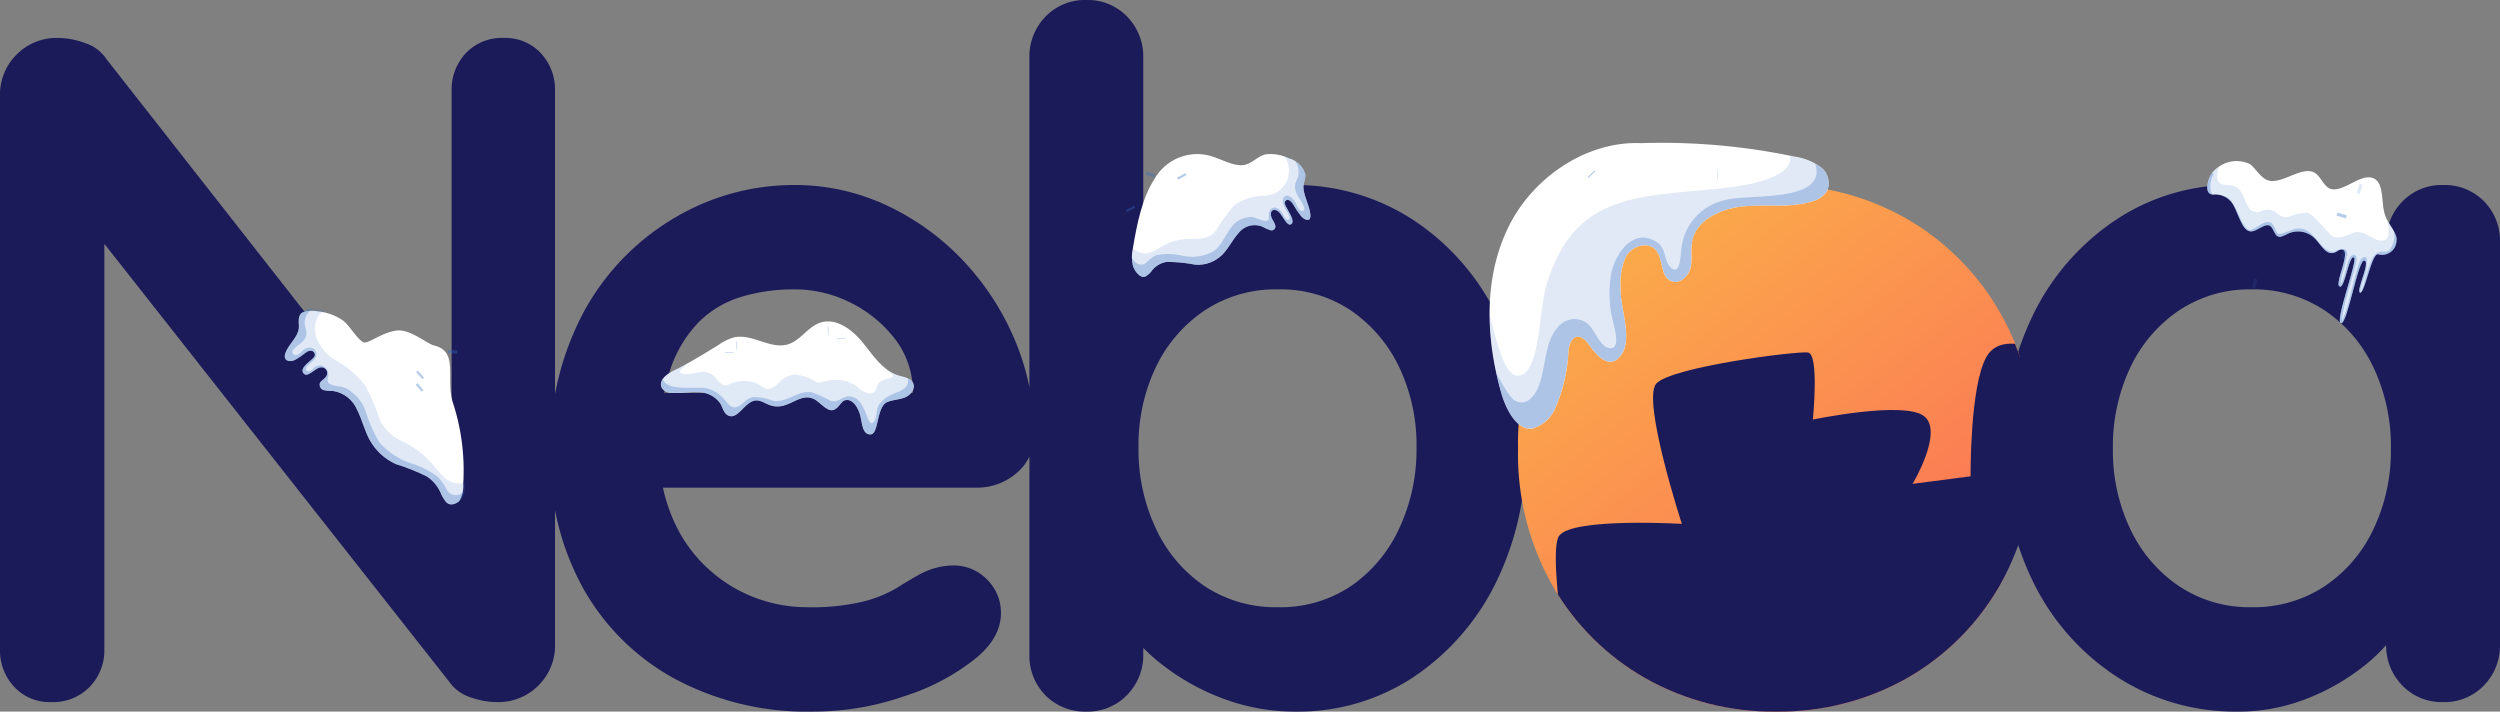 <svg xmlns="http://www.w3.org/2000/svg" xmlns:xlink="http://www.w3.org/1999/xlink" width="263.5" height="75" viewBox="0 0 263.5 75">
  <rect x="0" y="0" width="263.5" height="75" fill="#808080" stroke="none"/>
  <defs>
    <linearGradient id="linear-gradient" x1="0.201" y1="0.103" x2="0.759" y2="0.863" gradientUnits="objectBoundingBox">
      <stop offset="0" stop-color="#fbab4a"/>
      <stop offset="1" stop-color="#fb7356"/>
    </linearGradient>
    <clipPath id="clip-path">
      <path id="Trazado_140" data-name="Trazado 140" d="M329.633,392.474a4.472,4.472,0,0,0-1.964-1.572c-.814-.22-1.666.163-2.474-.1-1.035-.339-1.768-1.643-2.637-2.533a5.18,5.18,0,0,0-6.395-.749c-2.089,1.115-3.863,3.2-5.547,5.326a3.821,3.821,0,0,0-.854,1.566c-.141.645.068,1.808.827,1.6a2.068,2.068,0,0,0,.73-.213,2.477,2.477,0,0,1,1.749-.03,16.213,16.213,0,0,1,2.509,1.73,3.663,3.663,0,0,0,3.014.446c.879-.261,1.7-.855,2.57-1.152a2.145,2.145,0,0,1,2.546.644,4.007,4.007,0,0,0,.552.72.407.407,0,0,0,.665-.139c.127-.294.022-.689.089-1.022.125-.62.573-.751.872-.276s.034,1.937.566,1.937c.692,0,.318-1.887.506-2.255s.7-.28.714.6a9.347,9.347,0,0,0,.121,1.374c.076.449.377.892.673.731a.748.748,0,0,0,.269-.352c.423-.924.324-2.269.866-3.048.237-.341.58-.537.739-.965A2.467,2.467,0,0,0,329.633,392.474Z" transform="translate(-309.72 -386.759)" fill="none"/>
    </clipPath>
    <clipPath id="clip-path-2">
      <path id="Trazado_93" data-name="Trazado 93" d="M41.452,299.046a3.243,3.243,0,0,0-1.858,1.083,2.557,2.557,0,0,0-.584,1.919c.077.985.542,1.084.889.986a2.19,2.19,0,0,1,2.109.264c.969.762,1.872,2.742,2.866,2.346.592-.236,1.148-1.315,1.739-1.077.354.142.674.749,1.031.826.287.061.567-.226.843-.458a2.515,2.515,0,0,1,3.149-.316c.819.51,1.687,1.475,2.463.554.29-.345.759-.57.922.207.235,1.12-.138,3.3.39,3.3s.012-3.375.556-3.375-.128,7.293.65,7.033c.629-.21-.162-7.011.521-7.011s-.006,3.375.493,3.375.006-4.353.717-4.414a1.513,1.513,0,0,0,1.471-1.856,1.163,1.163,0,0,0-.241-.584c-.638-.84-1.373-1.067-1.952-2.211-.3-.588-.54-1.393-.843-1.957-.787-1.462-1.82-1.035-2.715-.256s-1.8,1.87-2.731,1.569c-.537-.174-1.044-.807-1.578-1.045-1.607-.716-3.17,2.2-4.8,2.046-.739-.069-1.452-.77-2.183-1.113a3.262,3.262,0,0,0-3.186,1.244" transform="translate(-39 -296.714)" fill="none"/>
    </clipPath>
    <clipPath id="clip-path-3">
      <path id="Trazado_140-2" data-name="Trazado 140" d="M24.9,6.2A5.632,5.632,0,0,1,22.44,7.664c-1.017.2-1.587-.4-2.6-.152-1.294.315-.9,2.886-1.983,3.714-1.167.889-2.814,2.306-5.007,2.056-1.491-.165-3.524-1.964-4.8-2.47A23.045,23.045,0,0,1,1.119,5.855,3.43,3.43,0,0,1,.051,4.4c-.176-.6.085-1.683,1.033-1.488a3.285,3.285,0,0,1,.913.2,4.1,4.1,0,0,0,2.186.028A21.572,21.572,0,0,0,7.32,1.525a5.946,5.946,0,0,1,3.768-.415c1.1.243,2.121.8,3.213,1.072a3.309,3.309,0,0,0,3.184-.6,4.108,4.108,0,0,1,.69-.67.6.6,0,0,1,.831.129c.158.274.027.641.111.951a.6.6,0,0,0,1.09.257c.374-.442.043-1.8.708-1.8.866,0,.4,1.757.633,2.1s.87.261.893-.556A6.547,6.547,0,0,1,22.592.712c.1-.418.471-.831.841-.68a.768.768,0,0,1,.336.328c.529.86.4,2.112,1.082,2.837.3.317.725.5.923.9C26.143,4.833,25.5,5.674,24.9,6.2Z" transform="translate(0 0)" fill="none"/>
    </clipPath>
    <clipPath id="clip-path-4">
      <path id="Trazado_88" data-name="Trazado 88" d="M359.036,216.6c-1.288.567-1.754,1.41-1.089,2.042a1.29,1.29,0,0,0,.753.283c.923.111,1.859-.038,2.785.036a2.831,2.831,0,0,1,2.351,1.266c.238.45.323,1.041.77,1.286,1.024.56,1.794-1.394,2.959-1.468.552-.035,1.023.37,1.542.562,1.845.683,3.035-1.278,4.593-.512.537.264,1.254,1.255,1.852,1.255.657,0,.97-.859,1.395-.986.8-.239,1.381.765,1.575,1.579s.137,2.1,1.033,2.1.712-2.926,1.894-3.354c.605-.219,1.279-.2,1.882-.422s1.146-.884.9-1.477c-.228-.54-.919-.658-1.474-.845-1.666-.561-2.64-2.227-3.7-3.627s-2.726-2.743-4.409-2.235c-1.3.394-2.124,1.79-3.438,2.153-1.874.518-3.757-1.283-5.669-.929a5.227,5.227,0,0,0-1.639.719C362.2,215.009,360.324,216.034,359.036,216.6Z" transform="translate(-357.646 -211.967)" fill="none"/>
    </clipPath>
    <clipPath id="clip-path-5">
      <path id="Trazado_110" data-name="Trazado 110" d="M401.94,308.008a68.018,68.018,0,0,1,17.989,1.324,6.332,6.332,0,0,1,2.766,1.08,2.124,2.124,0,0,1,.7,2.592,2.744,2.744,0,0,1-1.637,1.082c-2.275.691-4.738.292-7.114.5s-5.019,1.416-5.455,3.673c-.174.9.039,1.846-.155,2.744s-1.091,1.8-1.991,1.492c-1.316-.444-.819-2.536-1.843-3.445-.861-.764-2.366-.207-2.956.766a6.739,6.739,0,0,0-.6,3.293c-.081,1.971,1.233,5.244.194,6.944-1.355,2.216-2.981-.131-3.659-1.043-.88-1.186-1.9-.783-2.032.912a17.093,17.093,0,0,1-1.355,5.867,3.759,3.759,0,0,1-2.439,2.216c-1.664.269-2.822-2.126-3.271-3.691-1.676-5.855-1.916-12.348.865-17.8s9.1-9.471,15.323-8.44" transform="translate(-387.826 -307.887)" fill="none"/>
    </clipPath>
    <clipPath id="clip-path-6">
      <path id="Trazado_354" data-name="Trazado 354" d="M58.4-26.7a28.124,28.124,0,0,1-3.65,14.45,26.2,26.2,0,0,1-9.8,9.75A27.3,27.3,0,0,1,31.2,1,27.3,27.3,0,0,1,17.45-2.5a26.2,26.2,0,0,1-9.8-9.75A28.124,28.124,0,0,1,4-26.7,28.124,28.124,0,0,1,7.65-41.15a26.578,26.578,0,0,1,9.8-9.8A27,27,0,0,1,31.2-54.5a27,27,0,0,1,13.75,3.55,26.578,26.578,0,0,1,9.8,9.8A28.124,28.124,0,0,1,58.4-26.7Z" transform="translate(489.723 480.204)" fill="url(#linear-gradient)"/>
    </clipPath>
  </defs>
  <g id="Grupo_1314" data-name="Grupo 1314" transform="translate(-279 -491)">
    <g id="Grupo_1310" data-name="Grupo 1310" transform="translate(223.5 213)">
      <path id="Trazado_351" data-name="Trazado 351" d="M63.6-70a5.1,5.1,0,0,1,3.9,1.6,5.621,5.621,0,0,1,1.5,4V-6.1a5.905,5.905,0,0,1-1.75,4.35A5.905,5.905,0,0,1,62.9,0a8.349,8.349,0,0,1-2.65-.45A4.577,4.577,0,0,1,58.2-1.7L18.9-51.6l2.6-1.6V-5.6a5.52,5.52,0,0,1-1.55,4A5.385,5.385,0,0,1,15.9,0,5.1,5.1,0,0,1,12-1.6a5.621,5.621,0,0,1-1.5-4V-63.9a5.905,5.905,0,0,1,1.75-4.35A5.905,5.905,0,0,1,16.6-70a8.4,8.4,0,0,1,2.9.55,4.213,4.213,0,0,1,2.2,1.65L59.8-19.2,58.1-18V-64.4a5.621,5.621,0,0,1,1.5-4A5.223,5.223,0,0,1,63.6-70ZM96.2,1A29.372,29.372,0,0,1,81.45-2.55a24.515,24.515,0,0,1-9.6-9.65A28.19,28.19,0,0,1,68.5-26a30.326,30.326,0,0,1,3.65-15.35A25.815,25.815,0,0,1,81.7-51.1a24.65,24.65,0,0,1,12.5-3.4,22.755,22.755,0,0,1,9.65,2.1,26.379,26.379,0,0,1,8.05,5.75,27.952,27.952,0,0,1,5.55,8.45A25.7,25.7,0,0,1,119.5-28a5.135,5.135,0,0,1-1.9,3.9,6.362,6.362,0,0,1-4.2,1.5H75.2l-3-10h36.7l-2.2,2v-2.7a9.12,9.12,0,0,0-2.05-5.2,13.387,13.387,0,0,0-4.6-3.65A13.1,13.1,0,0,0,94.2-43.5a18.95,18.95,0,0,0-5.6.8A10.728,10.728,0,0,0,84.1-40a13.1,13.1,0,0,0-3,5.1A25.279,25.279,0,0,0,80-26.8a17.483,17.483,0,0,0,2.25,9.15,15.332,15.332,0,0,0,5.8,5.7A15.447,15.447,0,0,0,95.6-10a23.242,23.242,0,0,0,5.9-.6,13.261,13.261,0,0,0,3.55-1.45q1.35-.85,2.45-1.45a7.629,7.629,0,0,1,3.4-.9,4.864,4.864,0,0,1,3.65,1.5A4.878,4.878,0,0,1,116-9.4q0,2.7-2.8,4.9a23.2,23.2,0,0,1-7.3,3.85A29.075,29.075,0,0,1,96.2,1Zm50.5-55.5a22.79,22.79,0,0,1,12.55,3.55,25.193,25.193,0,0,1,8.8,9.75,30.578,30.578,0,0,1,3.25,14.4,30.881,30.881,0,0,1-3.25,14.45,25.4,25.4,0,0,1-8.7,9.8A21.956,21.956,0,0,1,147.1,1a21.367,21.367,0,0,1-7.5-1.3,24.015,24.015,0,0,1-6.15-3.3,18.91,18.91,0,0,1-4.1-4.05,6.441,6.441,0,0,1-1.45-3.45l3.1-1.3v7.3a6,6,0,0,1-1.7,4.35A5.741,5.741,0,0,1,125,1a5.828,5.828,0,0,1-4.3-1.7A5.954,5.954,0,0,1,119-5.1V-67.9a6,6,0,0,1,1.7-4.35A5.741,5.741,0,0,1,125-74a5.741,5.741,0,0,1,4.3,1.75A6,6,0,0,1,131-67.9v25.4l-1.7-.9a5.629,5.629,0,0,1,1.4-3.15,20.158,20.158,0,0,1,3.8-3.7,21.642,21.642,0,0,1,5.55-3.05A18.52,18.52,0,0,1,146.7-54.5Zm-1.5,11a13.555,13.555,0,0,0-7.7,2.2,14.93,14.93,0,0,0-5.15,5.95,19.076,19.076,0,0,0-1.85,8.55,19.484,19.484,0,0,0,1.85,8.55,14.787,14.787,0,0,0,5.15,6.05,13.555,13.555,0,0,0,7.7,2.2,13.318,13.318,0,0,0,7.65-2.2,14.93,14.93,0,0,0,5.1-6.05,19.484,19.484,0,0,0,1.85-8.55,19.076,19.076,0,0,0-1.85-8.55,15.077,15.077,0,0,0-5.1-5.95A13.318,13.318,0,0,0,145.2-43.5Zm24.1,16.8ZM268-54.5a5.828,5.828,0,0,1,4.3,1.7,5.954,5.954,0,0,1,1.7,4.4V-6.1a6,6,0,0,1-1.7,4.35A5.741,5.741,0,0,1,268,0a5.741,5.741,0,0,1-4.3-1.75A6,6,0,0,1,262-6.1V-11l2.2.9a5.629,5.629,0,0,1-1.4,3.15A19.057,19.057,0,0,1,259-3.3a23.3,23.3,0,0,1-5.65,3.05A19.475,19.475,0,0,1,246.3,1a22.862,22.862,0,0,1-12.5-3.55,24.971,24.971,0,0,1-8.85-9.8A30.656,30.656,0,0,1,221.7-26.7a30.881,30.881,0,0,1,3.25-14.45,25.249,25.249,0,0,1,8.75-9.8,22.028,22.028,0,0,1,12.2-3.55,23.106,23.106,0,0,1,7.9,1.3,23.608,23.608,0,0,1,6.25,3.3,18.909,18.909,0,0,1,4.1,4.05,6.441,6.441,0,0,1,1.45,3.45L262-41.1v-7.3a6,6,0,0,1,1.7-4.35A5.741,5.741,0,0,1,268-54.5ZM247.8-10a13.555,13.555,0,0,0,7.7-2.2,14.856,14.856,0,0,0,5.15-6,19.162,19.162,0,0,0,1.85-8.5,19.4,19.4,0,0,0-1.85-8.6,14.856,14.856,0,0,0-5.15-6,13.555,13.555,0,0,0-7.7-2.2,13.382,13.382,0,0,0-7.6,2.2,14.856,14.856,0,0,0-5.15,6,19.4,19.4,0,0,0-1.85,8.6,19.162,19.162,0,0,0,1.85,8.5,14.856,14.856,0,0,0,5.15,6A13.382,13.382,0,0,0,247.8-10Z" transform="translate(45 352)" fill="#1c1b5a"/>
      <g id="Grupo_42" data-name="Grupo 42" transform="matrix(0.875, -0.485, 0.485, 0.875, -288.132, 109.867)">
        <g id="Grupo_40" data-name="Grupo 40" transform="translate(309.72 388.222)">
          <g id="Grupo_39" data-name="Grupo 39" clip-path="url(#clip-path)">
            <path id="Trazado_137" data-name="Trazado 137" d="M329.633,392.474a4.472,4.472,0,0,0-1.964-1.572c-.814-.22-1.666.163-2.474-.1-1.035-.339-1.768-1.643-2.637-2.533a5.18,5.18,0,0,0-6.395-.749c-2.089,1.115-3.863,3.2-5.547,5.326a3.821,3.821,0,0,0-.854,1.566c-.141.645.068,1.808.827,1.6a2.068,2.068,0,0,0,.73-.213,2.477,2.477,0,0,1,1.749-.03,16.213,16.213,0,0,1,2.509,1.73,3.663,3.663,0,0,0,3.014.446c.879-.261,1.7-.855,2.57-1.152a2.145,2.145,0,0,1,2.546.644,4.007,4.007,0,0,0,.552.72.407.407,0,0,0,.665-.139c.127-.294.022-.689.089-1.022.125-.62.573-.751.872-.276s.034,1.937.566,1.937c.692,0,.318-1.887.506-2.255s.7-.28.714.6a9.347,9.347,0,0,0,.121,1.374c.076.449.377.892.673.731a.748.748,0,0,0,.269-.352c.423-.924.324-2.269.866-3.048.237-.341.58-.537.739-.965A2.467,2.467,0,0,0,329.633,392.474Z" transform="translate(-309.72 -386.759)" fill="#fff"/>
            <path id="Trazado_138" data-name="Trazado 138" d="M325.707,397.924c-.661-.165-.881,1.082-.273,1.451,1.076.653,2.842,2.117,1.734,3.938-.351.577-.986.474-1.173,1.6-.09.539.2,2.012-.251,2.041s-.344-.885-.333-1.118c.019-.621-.266-1.174-.606-1.159-.867.037-.561,1.7-.646,2.057-.12.51-.544.374-.493-.4.056-.844-.424-1.543-1.1-1.05-.365.267-.362.941-.822.689-.407-.223-.712-.839-1.128-1.1a2.591,2.591,0,0,0-2.463-.032c-.929.4-1.807,1.175-2.792,1.258a4.754,4.754,0,0,1-3.035-1.143,6.267,6.267,0,0,0-2.454-1.426,3.491,3.491,0,0,0-1.267.184c-.756.168-1.31-.653-.97-1.8.067-.227-.093-.6-.271-.4a2.784,2.784,0,0,0-.253,3.1c.867,1.39,1.982.287,3.031.72,1.193.493,2.205,1.7,3.417,2.19a3.885,3.885,0,0,0,3.419-.18c1-.529,2.313-1.642,3.363-.736.477.412.808,1.024,1.378,1.183a1.016,1.016,0,0,0,1.018-.291c.021.071.04.133.053.173a1.618,1.618,0,0,0,1.007,1.161,1,1,0,0,0,1.107-.574l.008-.017a1.359,1.359,0,0,0,.419.382.83.83,0,0,0,.361.11.425.425,0,0,0,.612-.137,2.339,2.339,0,0,0,.163-.234,1.733,1.733,0,0,0,.376-.963,1.483,1.483,0,0,0,0-.275c.082-.411.144-.839.25-1.276a6.018,6.018,0,0,1,.809-1.552,4.155,4.155,0,0,0,.449-1.5C328.632,400.385,327.249,398.31,325.707,397.924Z" transform="translate(-307.163 -395.673)" fill="#336ec2" opacity="0.3"/>
            <g id="Grupo_38" data-name="Grupo 38" transform="translate(-1.319 -2.181)" opacity="0.15">
              <path id="Trazado_139" data-name="Trazado 139" d="M301.115,381.205c-1.05.48-1.125,2.629-.984,3.97a5.186,5.186,0,0,0,2.21,4.035c1.246.717,2.568.239,3.822.734,1.367.541,2.486,1.654,3.958,1.635,1.439-.018,2.574-1.06,3.931-1.512,1.168-.389,2.261.73,3.373,1.093,2.909.951,6.486-1.256,7.142-5.874a9.7,9.7,0,0,0-1.428-6.753c-1.188-1.793-3.474-3.849-5-1.784a3.3,3.3,0,0,0-.25,2.844c.461,1.4,1.812,1.659,2.479,2.576A2.776,2.776,0,0,1,321,383.4c-.082-.326.03.432,0,.087a2,2,0,0,1-.039.661,2.813,2.813,0,0,1-1.3,1.812,2.742,2.742,0,0,1-2.586-.021,5.461,5.461,0,0,0-3.234-.614,18.089,18.089,0,0,0-2.987,1.408c-.961.4-1.789-.035-2.691-.53a5.943,5.943,0,0,0-3.082-.8c-.9.022-1.8.192-2.469-.779a3.614,3.614,0,0,1-.613-1.292,11.231,11.231,0,0,0-.31-1.787c-.113-.276-.36-.443-.576-.344Z" transform="translate(-300.078 -375.885)" fill="#336ec2"/>
            </g>
          </g>
        </g>
        <g id="Grupo_41" data-name="Grupo 41" transform="translate(305.698 388.231)">
          <path id="Trazado_141" data-name="Trazado 141" d="M372.4,394.155l-.248.248" transform="translate(-361.938 -394.155)" fill="none" stroke="#336ec2" stroke-miterlimit="10" stroke-width="0.994" opacity="0.35"/>
          <path id="Trazado_142" data-name="Trazado 142" d="M357.988,401.362v-.248" transform="translate(-351.235 -398.963)" fill="none" stroke="#336ec2" stroke-miterlimit="10" stroke-width="0.994" opacity="0.35"/>
          <path id="Trazado_143" data-name="Trazado 143" d="M383.588,400.12v-.249" transform="translate(-370.454 -398.104)" fill="none" stroke="#336ec2" stroke-miterlimit="10" stroke-width="0.994" opacity="0.35"/>
          <path id="Trazado_144" data-name="Trazado 144" d="M439.511,411.3" transform="translate(-417.476 -405.876)" fill="none" stroke="#336ec2" stroke-miterlimit="10" stroke-width="0.994" opacity="0.15"/>
          <path id="Trazado_145" data-name="Trazado 145" d="M433.3,414.038" transform="translate(-415.348 -409.954)" fill="none" stroke="#336ec2" stroke-miterlimit="10" stroke-width="0.994" opacity="0.35"/>
          <path id="Trazado_146" data-name="Trazado 146" d="M446.222,414.535" transform="translate(-417.476 -409.954)" fill="none" stroke="#336ec2" stroke-miterlimit="10" stroke-width="0.994" opacity="0.15"/>
          <path id="Trazado_147" data-name="Trazado 147" d="M372.9,417.27" transform="translate(-362.43 -409.954)" fill="none" stroke="#336ec2" stroke-miterlimit="10" stroke-width="0.994" opacity="0.15"/>
          <path id="Trazado_148" data-name="Trazado 148" d="M330.9,413.541" transform="translate(-330.896 -409.954)" fill="none" stroke="#336ec2" stroke-miterlimit="10" stroke-width="0.994" opacity="0.15"/>
          <path id="Trazado_149" data-name="Trazado 149" d="M336.115,415.778" transform="translate(-330.896 -409.954)" fill="none" stroke="#336ec2" stroke-miterlimit="10" stroke-width="0.994" opacity="0.35"/>
        </g>
      </g>
      <g id="Grupo_27" data-name="Grupo 27" transform="translate(383.712 15.554) rotate(16)">
        <g id="Grupo_25" data-name="Grupo 25" transform="translate(-14.169 291.843)">
          <g id="Grupo_24" data-name="Grupo 24" clip-path="url(#clip-path-2)">
            <path id="Trazado_89" data-name="Trazado 89" d="M41.452,299.046a3.243,3.243,0,0,0-1.858,1.083,2.557,2.557,0,0,0-.584,1.919c.077.985.542,1.084.889.986a2.19,2.19,0,0,1,2.109.264c.969.762,1.872,2.742,2.866,2.346.592-.236,1.148-1.315,1.739-1.077.354.142.674.749,1.031.826.287.061.567-.226.843-.458a2.515,2.515,0,0,1,3.149-.316c.819.51,1.687,1.475,2.463.554.29-.345.759-.57.922.207.235,1.12-.138,3.3.39,3.3s.012-3.375.556-3.375-.128,7.293.65,7.033c.629-.21-.162-7.011.521-7.011s-.006,3.375.493,3.375.006-4.353.717-4.414a1.513,1.513,0,0,0,1.471-1.856,1.163,1.163,0,0,0-.241-.584c-.638-.84-1.373-1.067-1.952-2.211-.3-.588-.54-1.393-.843-1.957-.787-1.462-1.82-1.035-2.715-.256s-1.8,1.87-2.731,1.569c-.537-.174-1.044-.807-1.578-1.045-1.607-.716-3.17,2.2-4.8,2.046-.739-.069-1.452-.77-2.183-1.113a3.262,3.262,0,0,0-3.186,1.244" transform="translate(-39 -296.714)" fill="#fff"/>
            <path id="Trazado_90" data-name="Trazado 90" d="M39.545,304.36a2.639,2.639,0,0,0,.547,2.465c.428.291.871-.137,1.311-.194,1.225-.159,2.306,2.537,3.531,2.7.67.091,1.259-1.354,1.929-1.372.369-.01.8.948,1.172.912.7-.068,1.37-.956,2.071-1.157,1.44-.413,2.871,2.09,4.291,1.277.233-.133.733-.7.937-.351a8.6,8.6,0,0,1,.125,2.22c.11,1.772.452,1.545.648,1.09a6.8,6.8,0,0,0,.08-1.519c.018-.452-.08-1.531.205-1.619.365.088-.054,5.385.421,6.838.159.486.36.426.5-.1a9.365,9.365,0,0,0,.1-1.363c-.006-2.009-.28-5.42.125-5.452a4.275,4.275,0,0,1,.207,2.037c-.033.759.012,1.781.272,1.915s.422-.76.428-1.5a18.7,18.7,0,0,1,.077-2.616c.318-1.627,1.405-.292,1.658-2.012a2.4,2.4,0,0,0-.291-1.688,4.337,4.337,0,0,0-.844-1.1,6.118,6.118,0,0,1-1.348-2.727" transform="translate(-39.426 -300.222)" fill="none" stroke="#336ec2" stroke-miterlimit="10" stroke-width="0.509" opacity="0.3"/>
            <path id="Trazado_91" data-name="Trazado 91" d="M56.533,305.1c-.3-2.27-.973-2.666-1.7-2.36-.041.017-.078-.062-.085-.179-.032-.493-.1-.983-.172-1.438-.374-2.227-1.129-3.869-1.953-4.444-.321-.224-.663.294-.752,1.237a3.146,3.146,0,0,0,.427,2.178,3.94,3.94,0,0,1,.918,2.05c-.067.714-1.031.714-1.5.584-.99-.273-1.7-.389-2.353.195-.393.353-1.339,1.114-2.017.714-1.21-.714-2.553-1.664-3.092-1.553a5.37,5.37,0,0,0-1.6.879,1.322,1.322,0,0,1-1.419,0,1.621,1.621,0,0,0-1.631.285,1.03,1.03,0,0,1-1.53-.177c-.5-.531-.977-1.256-1.51-1.491-.6-.264-1.182.15-1.78.06a.728.728,0,0,1-.594-.545,2.512,2.512,0,0,1-.139-.938c.259-1.695-.492-3.025-.865-1.465a10.232,10.232,0,0,0,.021,4.216c.339,1.443.891,2.057,1.472,2.2s1.159-.4,1.726-.074,1.062,1.2,1.607,1.671a1.366,1.366,0,0,0,1.8.008,2.1,2.1,0,0,1,.782-.39c.32-.032.628.22.943.341.633.242,1.246-.156,1.86-.583a2.307,2.307,0,0,1,1.189-.461c.006.034.011.068.018.1.179.888.525,1.007.824.626a.723.723,0,0,1,.715-.275l.01,0c.132.061.263.121.4.179a.123.123,0,0,1,.047.079,1.433,1.433,0,0,0,.151.364.442.442,0,0,0,.2.223,3.979,3.979,0,0,1,1.659,1.756.318.318,0,0,1,.032.114,3.552,3.552,0,0,0,.158.711.543.543,0,0,1,0,.318,5.04,5.04,0,0,0-.116,2.35c.2.977.569,1.081.9.681a7.392,7.392,0,0,1,.538-.592c.026-.026.055-.007.075.048a5.376,5.376,0,0,0,.486,1.018c1.159,1.8,2.52-.265,3.6-1.651a21.039,21.039,0,0,0,1.663-2.415A6.834,6.834,0,0,0,56.533,305.1Zm-1.176.762s0,0-.007,0C55.361,305.523,55.4,305.877,55.356,305.86Zm-1.215,1.734,0,0,.015-.385a3.688,3.688,0,0,1,.854-.781c-.111.176-.223.35-.336.519-.151.228-.3.448-.457.664C54.191,307.642,54.164,307.634,54.141,307.594Zm1.2-1.042c-.017.036-.019-.077-.015-.207C55.38,306.337,55.435,306.362,55.342,306.551Z" transform="translate(-33.37 -296.642)" fill="#336ec2" opacity="0.15"/>
            <path id="Trazado_92" data-name="Trazado 92" d="M328.987,322.082" transform="translate(-309.841 -317.231)" fill="none" stroke="#336ec2" stroke-miterlimit="10" stroke-width="1.018" opacity="0.15"/>
          </g>
        </g>
        <g id="Grupo_26" data-name="Grupo 26" transform="translate(-13.326 293.329)">
          <path id="Trazado_94" data-name="Trazado 94" d="M90.024,311.56" transform="translate(-84.763 -305.997)" fill="none" stroke="#336ec2" stroke-miterlimit="10" stroke-width="1.018" opacity="0.35"/>
          <path id="Trazado_95" data-name="Trazado 95" d="M80.859,314.614" transform="translate(-80.859 -307.325)" fill="none" stroke="#336ec2" stroke-miterlimit="10" stroke-width="1.018" opacity="0.35"/>
          <path id="Trazado_96" data-name="Trazado 96" d="M97.152,315.633" transform="translate(-90.902 -307.768)" fill="none" stroke="#336ec2" stroke-miterlimit="10" stroke-width="1.018" opacity="0.35"/>
          <path id="Trazado_97" data-name="Trazado 97" d="M159.608,324.119h.34" transform="translate(-152.934 -311.458)" fill="none" stroke="#336ec2" stroke-miterlimit="10" stroke-width="1.018" opacity="0.15"/>
          <path id="Trazado_98" data-name="Trazado 98" d="M178.617,323.44" transform="translate(-170.196 -311.458)" fill="none" stroke="#336ec2" stroke-miterlimit="10" stroke-width="1.018" opacity="0.35"/>
          <path id="Trazado_99" data-name="Trazado 99" d="M194.909,306.468" transform="translate(-185.084 -303.782)" fill="none" stroke="#336ec2" stroke-miterlimit="10" stroke-width="1.018" opacity="0.35"/>
          <path id="Trazado_100" data-name="Trazado 100" d="M184.047,311.22" transform="translate(-175.158 -305.849)" fill="none" stroke="#336ec2" stroke-miterlimit="10" stroke-width="1.018" opacity="0.15"/>
          <path id="Trazado_101" data-name="Trazado 101" d="M204.414,313.257" transform="translate(-193.77 -306.735)" fill="none" stroke="#336ec2" stroke-miterlimit="10" stroke-width="1.018" opacity="0.15"/>
          <path id="Trazado_102" data-name="Trazado 102" d="M288.933,304.771v.339" transform="translate(-275.249 -301.716)" fill="none" stroke="#336ec2" stroke-miterlimit="10" stroke-width="1.018" opacity="0.35"/>
          <path id="Trazado_103" data-name="Trazado 103" d="M295.383,301.716h.339" transform="translate(-280.824 -301.716)" fill="none" stroke="#336ec2" stroke-miterlimit="10" stroke-width="1.018" opacity="0.15"/>
          <path id="Trazado_104" data-name="Trazado 104" d="M303.19,306.468" transform="translate(-284.038 -303.782)" fill="none" stroke="#336ec2" stroke-miterlimit="10" stroke-width="1.018" opacity="0.35"/>
          <path id="Trazado_105" data-name="Trazado 105" d="M251.6,321.064" transform="translate(-236.887 -311.458)" fill="none" stroke="#336ec2" stroke-miterlimit="10" stroke-width="1.018" opacity="0.35"/>
          <path id="Trazado_106" data-name="Trazado 106" d="M255.669,314.275h.339" transform="translate(-240.854 -307.177)" fill="none" stroke="#336ec2" stroke-miterlimit="10" stroke-width="1.018" opacity="0.15"/>
        </g>
      </g>
      <g id="Grupo_42-2" data-name="Grupo 42" transform="translate(86.785 317.223) rotate(-131)">
        <g id="Grupo_40-2" data-name="Grupo 40" transform="translate(-21.496 0)">
          <g id="Grupo_39-2" data-name="Grupo 39" clip-path="url(#clip-path-3)">
            <path id="Trazado_137-2" data-name="Trazado 137" d="M24.9,5.855A5.708,5.708,0,0,1,22.44,7.237c-1.017.193-2.083-.144-3.093.089-.589.135-.483,2.068-1.465,3.515-.79,1.161-3.163,1.49-3.756,1.917-2.279,1.64-3.46-1.568-6.072-2.547A23.071,23.071,0,0,1,1.119,5.529,3.257,3.257,0,0,1,.051,4.152c-.176-.567.085-1.589,1.033-1.405A3.451,3.451,0,0,1,2,2.934a4.333,4.333,0,0,0,2.186.026A22.073,22.073,0,0,0,7.32,1.44a6.267,6.267,0,0,1,3.768-.392c1.1.229,2.121.751,3.213,1.013a3.462,3.462,0,0,0,3.184-.566,4.012,4.012,0,0,1,.69-.633.624.624,0,0,1,.831.122c.158.258.027.605.111.9a.606.606,0,0,0,1.09.243c.374-.417.043-1.7.708-1.7.866,0,.4,1.659.633,1.982s.87.246.893-.525A5.855,5.855,0,0,1,22.592.672c.1-.395.471-.784.841-.642a.75.75,0,0,1,.336.31c.529.812.4,1.995,1.082,2.679.3.3.725.472.923.848C26.143,4.564,25.5,5.358,24.9,5.855Z" transform="translate(0 0)" fill="#fff"/>
            <path id="Trazado_138-2" data-name="Trazado 138" d="M23.692,9.607a.662.662,0,0,1-.341-1.276C24.7,7.758,26.9,6.471,25.519,4.87c-.439-.507-1.233-.416-1.467-1.4-.112-.474.245-1.769-.313-1.794s-.43.778-.417.983c.023.546-.333,1.032-.758,1.019-1.084-.033-.7-1.49-.808-1.808-.15-.449-.68-.329-.617.351a.892.892,0,0,1-1.373.923c-.456-.235-.452-.827-1.027-.606-.508.2-.89.737-1.41.964a4.466,4.466,0,0,1-3.079.028,15.6,15.6,0,0,0-3.49-1.106,7.579,7.579,0,0,0-3.795,1A9.05,9.05,0,0,1,3.9,4.681a6.086,6.086,0,0,1-1.584-.162A1.077,1.077,0,0,0,1.1,6.1c.084.2-.116.524-.338.349A1.886,1.886,0,0,1,.445,3.733C1.529,2.511,2.923,3.481,4.234,3.1c1.491-.434,2.757-1.493,4.273-1.925a6.718,6.718,0,0,1,4.275.158c1.254.465,2.892,1.443,4.2.647.6-.362,1.01-.9,1.724-1.04a1.648,1.648,0,0,1,1.273.255c.026-.062.05-.117.067-.152A1.738,1.738,0,0,1,21.309.022a1.445,1.445,0,0,1,1.384.5l.01.015a1.631,1.631,0,0,1,.523-.336,1.374,1.374,0,0,1,.451-.1.676.676,0,0,1,.766.12,2.215,2.215,0,0,1,.2.206,1.318,1.318,0,0,1,.471.846.918.918,0,0,1,0,.242c.1.361.181.738.312,1.121a5.017,5.017,0,0,0,1.012,1.364A2.917,2.917,0,0,1,27,5.329,3.919,3.919,0,0,1,23.692,9.607Z" transform="translate(-0.507 -0.708)" fill="#336ec2" opacity="0.3"/>
            <g id="Grupo_38-2" data-name="Grupo 38" transform="translate(-1.65 -0.998)" opacity="0.15">
              <path id="Trazado_139-2" data-name="Trazado 139" d="M1.3,9.118C-.015,8.7-.109,6.808.067,5.629A4.507,4.507,0,0,1,2.83,2.083c1.558-.63,3.21-.21,4.778-.645C9.317.962,10.716-.016,12.557,0c1.8.016,3.218.932,4.915,1.329,1.46.342,2.827-.641,4.217-.961,3.637-.836,8.109,1.1,8.93,5.163a6.579,6.579,0,0,1-1.785,5.935c-1.486,1.576-4.344,3.383-6.25,1.568a2.163,2.163,0,0,1-.313-2.5c.576-1.23,2.266-1.458,3.1-2.264a2.3,2.3,0,0,0,.784-1.085c-.1.287.037-.379,0-.077a1.256,1.256,0,0,0-.049-.581,2.714,2.714,0,0,0-1.62-1.592,4.731,4.731,0,0,0-3.234.019,9.354,9.354,0,0,1-4.044.539,27.822,27.822,0,0,1-3.735-1.238,5.009,5.009,0,0,0-3.364.466,9.987,9.987,0,0,1-3.853.7C5.133,5.405,4,5.256,3.173,6.11a2.907,2.907,0,0,0-.767,1.135,7.268,7.268,0,0,1-.388,1.571.642.642,0,0,1-.72.3Z" transform="translate(0 0)" fill="#336ec2"/>
            </g>
          </g>
        </g>
        <g id="Grupo_41-2" data-name="Grupo 41" transform="translate(-10.732 -3.04)">
          <path id="Trazado_141-2" data-name="Trazado 141" d="M.248.248,0,0" transform="translate(1.472 16.71)" fill="none" stroke="#336ec2" stroke-miterlimit="10" stroke-width="0.994" opacity="0.35"/>
          <path id="Trazado_142-2" data-name="Trazado 142" d="M0,0V.248" transform="translate(1.023 11.625)" fill="none" stroke="#336ec2" stroke-miterlimit="10" stroke-width="0.994" opacity="0.35"/>
          <path id="Trazado_143-2" data-name="Trazado 143" d="M0,0V.249" transform="translate(1.989 12.532)" fill="none" stroke="#336ec2" stroke-miterlimit="10" stroke-width="0.994" opacity="0.35"/>
          <path id="Trazado_144-2" data-name="Trazado 144" d="M0,0" transform="translate(0 4.377)" fill="none" stroke="#336ec2" stroke-miterlimit="10" stroke-width="0.994" opacity="0.15"/>
          <path id="Trazado_145-2" data-name="Trazado 145" d="M0,0" transform="translate(3.165 3.232)" fill="none" stroke="#336ec2" stroke-miterlimit="10" stroke-width="0.994" opacity="0.35"/>
          <path id="Trazado_146-2" data-name="Trazado 146" d="M0,0" transform="translate(4.354 2.735)" fill="none" stroke="#336ec2" stroke-miterlimit="10" stroke-width="0.994" opacity="0.15"/>
          <path id="Trazado_147-2" data-name="Trazado 147" d="M0,0" transform="translate(1.586)" fill="none" stroke="#336ec2" stroke-miterlimit="10" stroke-width="0.994" opacity="0.15"/>
          <path id="Trazado_148-2" data-name="Trazado 148" d="M0,0" transform="translate(0 3.729)" fill="none" stroke="#336ec2" stroke-miterlimit="10" stroke-width="0.994" opacity="0.15"/>
          <path id="Trazado_149-2" data-name="Trazado 149" d="M0,0" transform="translate(4.354 1.492)" fill="none" stroke="#336ec2" stroke-miterlimit="10" stroke-width="0.994" opacity="0.35"/>
        </g>
      </g>
      <g id="Grupo_23" data-name="Grupo 23" transform="matrix(0.999, -0.035, 0.035, 0.999, -239.76, 113.255)">
        <path id="Trazado_70" data-name="Trazado 70" d="M359.036,216.6c-1.288.567-1.754,1.41-1.089,2.042a1.29,1.29,0,0,0,.753.283c.923.111,1.859-.038,2.785.036a2.831,2.831,0,0,1,2.351,1.266c.238.45.323,1.041.77,1.286,1.024.56,1.794-1.394,2.959-1.468.552-.035,1.023.37,1.542.562,1.845.683,3.035-1.278,4.593-.512.537.264,1.254,1.255,1.852,1.255.657,0,.97-.859,1.395-.986.8-.239,1.381.765,1.575,1.579s.137,2.1,1.033,2.1.712-2.926,1.894-3.354c.605-.219,1.279-.2,1.882-.422s1.146-.884.9-1.477c-.228-.54-.919-.658-1.474-.845-1.666-.561-2.64-2.227-3.7-3.627s-2.726-2.743-4.409-2.235c-1.3.394-2.124,1.79-3.438,2.153-1.874.518-3.757-1.283-5.669-.929a5.227,5.227,0,0,0-1.639.719C362.2,215.009,360.324,216.034,359.036,216.6Z" transform="translate(0 0)" fill="#fff"/>
        <g id="Grupo_19" data-name="Grupo 19" transform="translate(364.619 212.926)">
          <path id="Trazado_71" data-name="Trazado 71" d="M389.159,220.552h-.06" transform="translate(-387.964 -219.297)" fill="none" stroke="#336ec2" stroke-miterlimit="10" stroke-width="0.927" opacity="0.35"/>
          <path id="Trazado_72" data-name="Trazado 72" d="M386.086,223.162v-.06" transform="translate(-385.727 -221.19)" fill="none" stroke="#336ec2" stroke-miterlimit="10" stroke-width="0.927" opacity="0.35"/>
          <path id="Trazado_73" data-name="Trazado 73" d="M392.111,223.1" transform="translate(-390.199 -221.19)" fill="none" stroke="#336ec2" stroke-miterlimit="10" stroke-width="0.927" opacity="0.15"/>
          <path id="Trazado_74" data-name="Trazado 74" d="M426.7,215.685h-.059" transform="translate(-415.829 -215.685)" fill="none" stroke="#336ec2" stroke-miterlimit="10" stroke-width="0.927" opacity="0.35"/>
          <path id="Trazado_75" data-name="Trazado 75" d="M422.7,219.162" transform="translate(-412.905 -218.266)" fill="none" stroke="#336ec2" stroke-miterlimit="10" stroke-width="0.927" opacity="0.15"/>
          <path id="Trazado_76" data-name="Trazado 76" d="M431.973,219.222v-.06" transform="translate(-419.785 -218.266)" fill="none" stroke="#336ec2" stroke-miterlimit="10" stroke-width="0.927" opacity="0.35"/>
          <path id="Trazado_77" data-name="Trazado 77" d="M445.183,233.067" transform="translate(-429.59 -228.586)" fill="none" stroke="#336ec2" stroke-miterlimit="10" stroke-width="0.927" opacity="0.15"/>
          <path id="Trazado_78" data-name="Trazado 78" d="M443.1,238.4" transform="translate(-428.041 -232.542)" fill="none" stroke="#336ec2" stroke-miterlimit="10" stroke-width="0.927" opacity="0.35"/>
          <path id="Trazado_79" data-name="Trazado 79" d="M439.621,235.616" transform="translate(-425.461 -230.478)" fill="none" stroke="#336ec2" stroke-miterlimit="10" stroke-width="0.927" opacity="0.35"/>
          <path id="Trazado_80" data-name="Trazado 80" d="M400.223,235.385" transform="translate(-396.22 -230.306)" fill="none" stroke="#336ec2" stroke-miterlimit="10" stroke-width="0.927" opacity="0.15"/>
          <path id="Trazado_81" data-name="Trazado 81" d="M392.807,233.531" transform="translate(-390.716 -228.93)" fill="none" stroke="#336ec2" stroke-miterlimit="10" stroke-width="0.927" opacity="0.15"/>
          <path id="Trazado_82" data-name="Trazado 82" d="M384.7,234.226" transform="translate(-384.695 -229.446)" fill="none" stroke="#336ec2" stroke-miterlimit="10" stroke-width="0.927" opacity="0.35"/>
          <path id="Trazado_83" data-name="Trazado 83" d="M398.137,231.908" transform="translate(-394.672 -227.726)" fill="none" stroke="#336ec2" stroke-miterlimit="10" stroke-width="0.927" opacity="0.35"/>
          <path id="Trazado_84" data-name="Trazado 84" d="M422.008,233.994" transform="translate(-412.389 -229.274)" fill="none" stroke="#336ec2" stroke-miterlimit="10" stroke-width="0.927" opacity="0.15"/>
          <path id="Trazado_85" data-name="Trazado 85" d="M411.347,226.114" transform="translate(-404.476 -223.425)" fill="none" stroke="#336ec2" stroke-miterlimit="10" stroke-width="0.927" opacity="0.15"/>
        </g>
        <g id="Grupo_22" data-name="Grupo 22" transform="translate(357.646 211.967)">
          <g id="Grupo_21" data-name="Grupo 21" clip-path="url(#clip-path-4)">
            <g id="Grupo_20" data-name="Grupo 20" transform="translate(-0.8 4.182)" opacity="0.3">
              <path id="Trazado_86" data-name="Trazado 86" d="M354.97,228.4a2.042,2.042,0,0,0,.31,2.806c1.4,1.246,3.44.159,4.934.978,1.082.594,1.461,2.144,2.929,2.034.647-.048,1-.48,1.512-.8.929-.586,1.764.2,2.759.229a5.38,5.38,0,0,0,2.1-.541,2.606,2.606,0,0,1,2.648.336,2.89,2.89,0,0,0,1.738.518,2.084,2.084,0,0,0,.771-.271c.52-.284.441-.239.708.356.467,1.041.976,2.8,2.539,2.37s.961-2.328,2.172-2.987,2.719-1.012,2.8-2.694c.059-1.192-.91-2.891-2.292-2.488a.556.556,0,0,0-.242.917c.457.519,1.38.98.937,1.841-.293.568-1.205.75-1.729.993a3.223,3.223,0,0,0-1.278.939c-.4.528-.254,1.282-.586,1.764-.491.712-.773-.624-.9-.949a4.9,4.9,0,0,0-.493-1.016,1.438,1.438,0,0,0-1.173-.749c-.791-.005-1.163.687-1.978.395a16.907,16.907,0,0,0-1.894-.941c-1.492-.344-2.733,1.048-4.162.737a6.039,6.039,0,0,0-2.044-.471c-.784.091-1.066.723-1.734.97-.729.27-1.114-.59-1.531-1.037a3.449,3.449,0,0,0-1.689-1.027c-1.138-.291-5.173.366-4.493-1.841a.384.384,0,0,0-.637-.371Z" transform="translate(-354.543 -228.188)" fill="#336ec2"/>
            </g>
            <path id="Trazado_87" data-name="Trazado 87" d="M382.814,220.2a4.624,4.624,0,0,0-2.838-3.828c-2.264-1.2-4.58,1.135-2.641,3.027.134.13.132-1.335.239-1.195.139.183-.46-1.13-.319,1.553.04.757,1.569,1.168.637,1.434-.567.162-1.315.2-1.513,1.036-.177.742-1.1.67-1.992-.2a3.479,3.479,0,0,0-2.671-.817c-.833.007-1.243.353-1.693.117a4.6,4.6,0,0,0-2.248-.853,2.723,2.723,0,0,0-1.713.876c-.106.088-.684.685-1.314.478-.3-.1-.8-.513-1.123-.627a3.857,3.857,0,0,0-1.17-.243,4.477,4.477,0,0,0-1.24.182c-.059.015-.274.095-.449.168a.719.719,0,0,1-.679-.077,5.3,5.3,0,0,1-.562-.637,1.69,1.69,0,0,0-1.628-.717c-.48,0-1.474.359-2.071,0-.427-.256,1.163-.977.717-1.235a7.678,7.678,0,0,0-3.3-.053c-1.755,1.348-.768,3.745.974,4.571.906.429,1.85.147,2.741.427.684.215,1.177.963,1.824,1.3a3.824,3.824,0,0,0,2.764.254,2.237,2.237,0,0,1,.87-.184c.464.071.931.5,1.412.612a4.571,4.571,0,0,0,2.594-.22,12.078,12.078,0,0,1,1.212-.484l.1-.018a.5.5,0,0,1,.314.043c.084.041.166.085.246.135a4.592,4.592,0,0,0,1.717.52,1.89,1.89,0,0,0,.468-.05.484.484,0,0,1,.533.268,2.025,2.025,0,0,0,1.44,1.163c.68.115,1.336.225,1.987.268a.4.4,0,0,1,.065.01,3.9,3.9,0,0,0,2.861-.444l.034-.016a9.073,9.073,0,0,0,1.418-.722.466.466,0,0,1,.06-.031,7.767,7.767,0,0,0,1.474-.757,4.935,4.935,0,0,0,1.78-2.4c.047-.133.087-.266.122-.4A4.426,4.426,0,0,0,382.814,220.2Z" transform="translate(-353.693 -214.991)" fill="#336ec2" opacity="0.15"/>
          </g>
        </g>
      </g>
    </g>
    <g id="Grupo_1313" data-name="Grupo 1313" transform="translate(23 92)">
      <path id="Trazado_352" data-name="Trazado 352" d="M56.557-26.7c0,5.467.627,10.283-1.807,14.45a26.2,26.2,0,0,1-9.8,9.75A27.3,27.3,0,0,1,31.2,1,27.3,27.3,0,0,1,17.45-2.5a26.2,26.2,0,0,1-9.8-9.75A28.124,28.124,0,0,1,4-26.7,28.124,28.124,0,0,1,7.65-41.15a26.578,26.578,0,0,1,9.8-9.8A27,27,0,0,1,31.2-54.5a27,27,0,0,1,13.75,3.55,26.578,26.578,0,0,1,9.8,9.8,26.358,26.358,0,0,1,1.807,3.78C57.748-34.355,56.557-30.7,56.557-26.7Z" transform="translate(412 473)" fill="url(#linear-gradient)"/>
      <g id="Grupo_1312" data-name="Grupo 1312" transform="translate(412.993 414.052)">
        <path id="Trazado_107" data-name="Trazado 107" d="M401.94,308.008a68.018,68.018,0,0,1,17.989,1.324,6.332,6.332,0,0,1,2.766,1.08,2.124,2.124,0,0,1,.7,2.592,2.744,2.744,0,0,1-1.637,1.082c-2.275.691-4.738.292-7.114.5s-5.019,1.416-5.455,3.673c-.174.9.039,1.846-.155,2.744s-1.091,1.8-1.991,1.492c-1.316-.444-.819-2.536-1.843-3.445-.861-.764-2.366-.207-2.956.766a6.739,6.739,0,0,0-.6,3.293c-.081,1.971,1.233,5.244.194,6.944-1.355,2.216-2.981-.131-3.659-1.043-.88-1.186-1.9-.783-2.032.912a17.093,17.093,0,0,1-1.355,5.867,3.759,3.759,0,0,1-2.439,2.216c-1.664.269-2.822-2.126-3.271-3.691-1.676-5.855-1.916-12.348.865-17.8s9.1-9.471,15.323-8.44" transform="translate(-387.826 -307.887)" fill="#fff"/>
        <g id="Grupo_31" data-name="Grupo 31">
          <g id="Grupo_30" data-name="Grupo 30" clip-path="url(#clip-path-5)">
            <g id="Grupo_28" data-name="Grupo 28" transform="translate(-4.168 0.726)" opacity="0.3">
              <path id="Trazado_108" data-name="Trazado 108" d="M424.646,309.274c2.423.264,2.884,3.214,1.891,5-2.232,4.021-7.531,1.872-10.918,3.466-3.252,1.531-.583,6.139-4.029,7.646a3.737,3.737,0,0,1-3.721-.417c-.562-.42-1.65-3.031-2.034-3.093l1.72-.437c-3.424,3,2.3,8.815-1.617,11.675a4.072,4.072,0,0,1-4.686-.188,4.906,4.906,0,0,1-1.9-1.837l.6-.519a8.409,8.409,0,0,0-.189.843,13.1,13.1,0,0,1-.272,1.652c-.518,3.149-2.545,7.184-6.567,6.34-4.631-.973-6.79-7.542-6.731-11.422.022-1.474,1.97-1.535,2.5-.325a55.774,55.774,0,0,0,2.664,5.664c.411.707,1.154,2.239,1.911,2.5,1.151.4,1.873-.68,2.227-1.511.842-1.976.606-4.773,2.109-6.371a2.208,2.208,0,0,1,3.044-.371c.828.558,1.505,3.011,2.7,2.571.86-.317-.056-2.87-.158-3.6a12.189,12.189,0,0,1,.026-4.341c.478-2.052,2.3-4.75,4.756-3.2,1.155.73.7,2.241,1.689,2.838.8.487.824-1.391.93-2.175a5.851,5.851,0,0,1,4.727-5.106c2.677-.685,11.8.451,8.983-4.7a.4.4,0,0,1,.351-.588Z" transform="translate(-386.192 -309.272)" fill="#336ec2"/>
            </g>
            <g id="Grupo_29" data-name="Grupo 29" transform="translate(-11.984 -11.142)" opacity="0.15">
              <path id="Trazado_109" data-name="Trazado 109" d="M407.855,288.669c9.982-6.64,24.646,4.258,21.049,15.206-3.708,11.289-17.952,8.3-26.9,10.815.448-.126,3.345-.284,2.905-1.4-.095-.241-1.028,2.23-.384.318-2.628,7.8-2.665,17.766-12.844,19.954-9.42,2.025-15.087-6.1-17.037-13.821-1.5-5.938,2.981-19.443,9.669-9.748,2.043,2.961,2.711,12.5,5.056,12.34s2.155-6.874,2.99-9.614c2.9-9.509,9.345-9.236,18.157-10.1,8.027-.785,9.292-3.393,5.425-5.414-1.928-1.451-14.286-4.413-8.088-8.537Z" transform="translate(-374.357 -286.644)" fill="#336ec2"/>
            </g>
          </g>
        </g>
        <path id="Trazado_111" data-name="Trazado 111" d="M433.648,314.114l.09.087" transform="translate(-422.942 -310.848)" fill="none" stroke="#336ec2" stroke-miterlimit="10" stroke-width="0.994" opacity="0.35"/>
        <path id="Trazado_112" data-name="Trazado 112" d="M439.116,316.433" transform="translate(-431.301 -311.951)" fill="none" stroke="#336ec2" stroke-miterlimit="10" stroke-width="0.994" opacity="0.15"/>
        <path id="Trazado_113" data-name="Trazado 113" d="M436.962,319.085" transform="translate(-427.973 -313.211)" fill="none" stroke="#336ec2" stroke-miterlimit="10" stroke-width="0.994" opacity="0.35"/>
        <path id="Trazado_114" data-name="Trazado 114" d="M448.229,349.076" transform="translate(-445.382 -327.472)" fill="none" stroke="#336ec2" stroke-miterlimit="10" stroke-width="0.994" opacity="0.15"/>
        <path id="Trazado_115" data-name="Trazado 115" d="M451.212,341.785" transform="translate(-449.992 -324.005)" fill="none" stroke="#336ec2" stroke-miterlimit="10" stroke-width="0.994" opacity="0.35"/>
        <path id="Trazado_116" data-name="Trazado 116" d="M445.744,337.477" transform="translate(-441.543 -321.957)" fill="none" stroke="#336ec2" stroke-miterlimit="10" stroke-width="0.994" opacity="0.15"/>
        <path id="Trazado_117" data-name="Trazado 117" d="M402.828,312.457" transform="translate(-375.23 -310.06)" fill="none" stroke="#336ec2" stroke-miterlimit="10" stroke-width="0.994" opacity="0.35"/>
        <path id="Trazado_118" data-name="Trazado 118" d="M409.381,314.279h-.091" transform="translate(-385.305 -310.926)" fill="none" stroke="#336ec2" stroke-miterlimit="10" stroke-width="0.994" opacity="0.15"/>
        <path id="Trazado_119" data-name="Trazado 119" d="M414.924,310.468" transform="translate(-393.92 -309.114)" fill="none" stroke="#336ec2" stroke-miterlimit="10" stroke-width="0.994" opacity="0.35"/>
      </g>
      <g id="Enmascarar_grupo_2" data-name="Enmascarar grupo 2" transform="translate(-77.723 -7.204)" clip-path="url(#clip-path-6)">
        <path id="Trazado_353" data-name="Trazado 353" d="M-180.394-496.734s-3.3-18.381-1.886-20.324,12.934-1.255,12.934-1.255-4.227-13.01-2.706-14.772,14.774-3.459,15.993-3.292.521,7.068.521,7.068,9.488-1.98,11.677-.391-1.167,7.17-1.167,7.17l6.115-.8s-.092-9.439,1.67-12.582,7.048,0,7.048,0v39.178Z" transform="translate(680.337 979.734)" fill="#1c1b5a"/>
      </g>
    </g>
  </g>
</svg>
